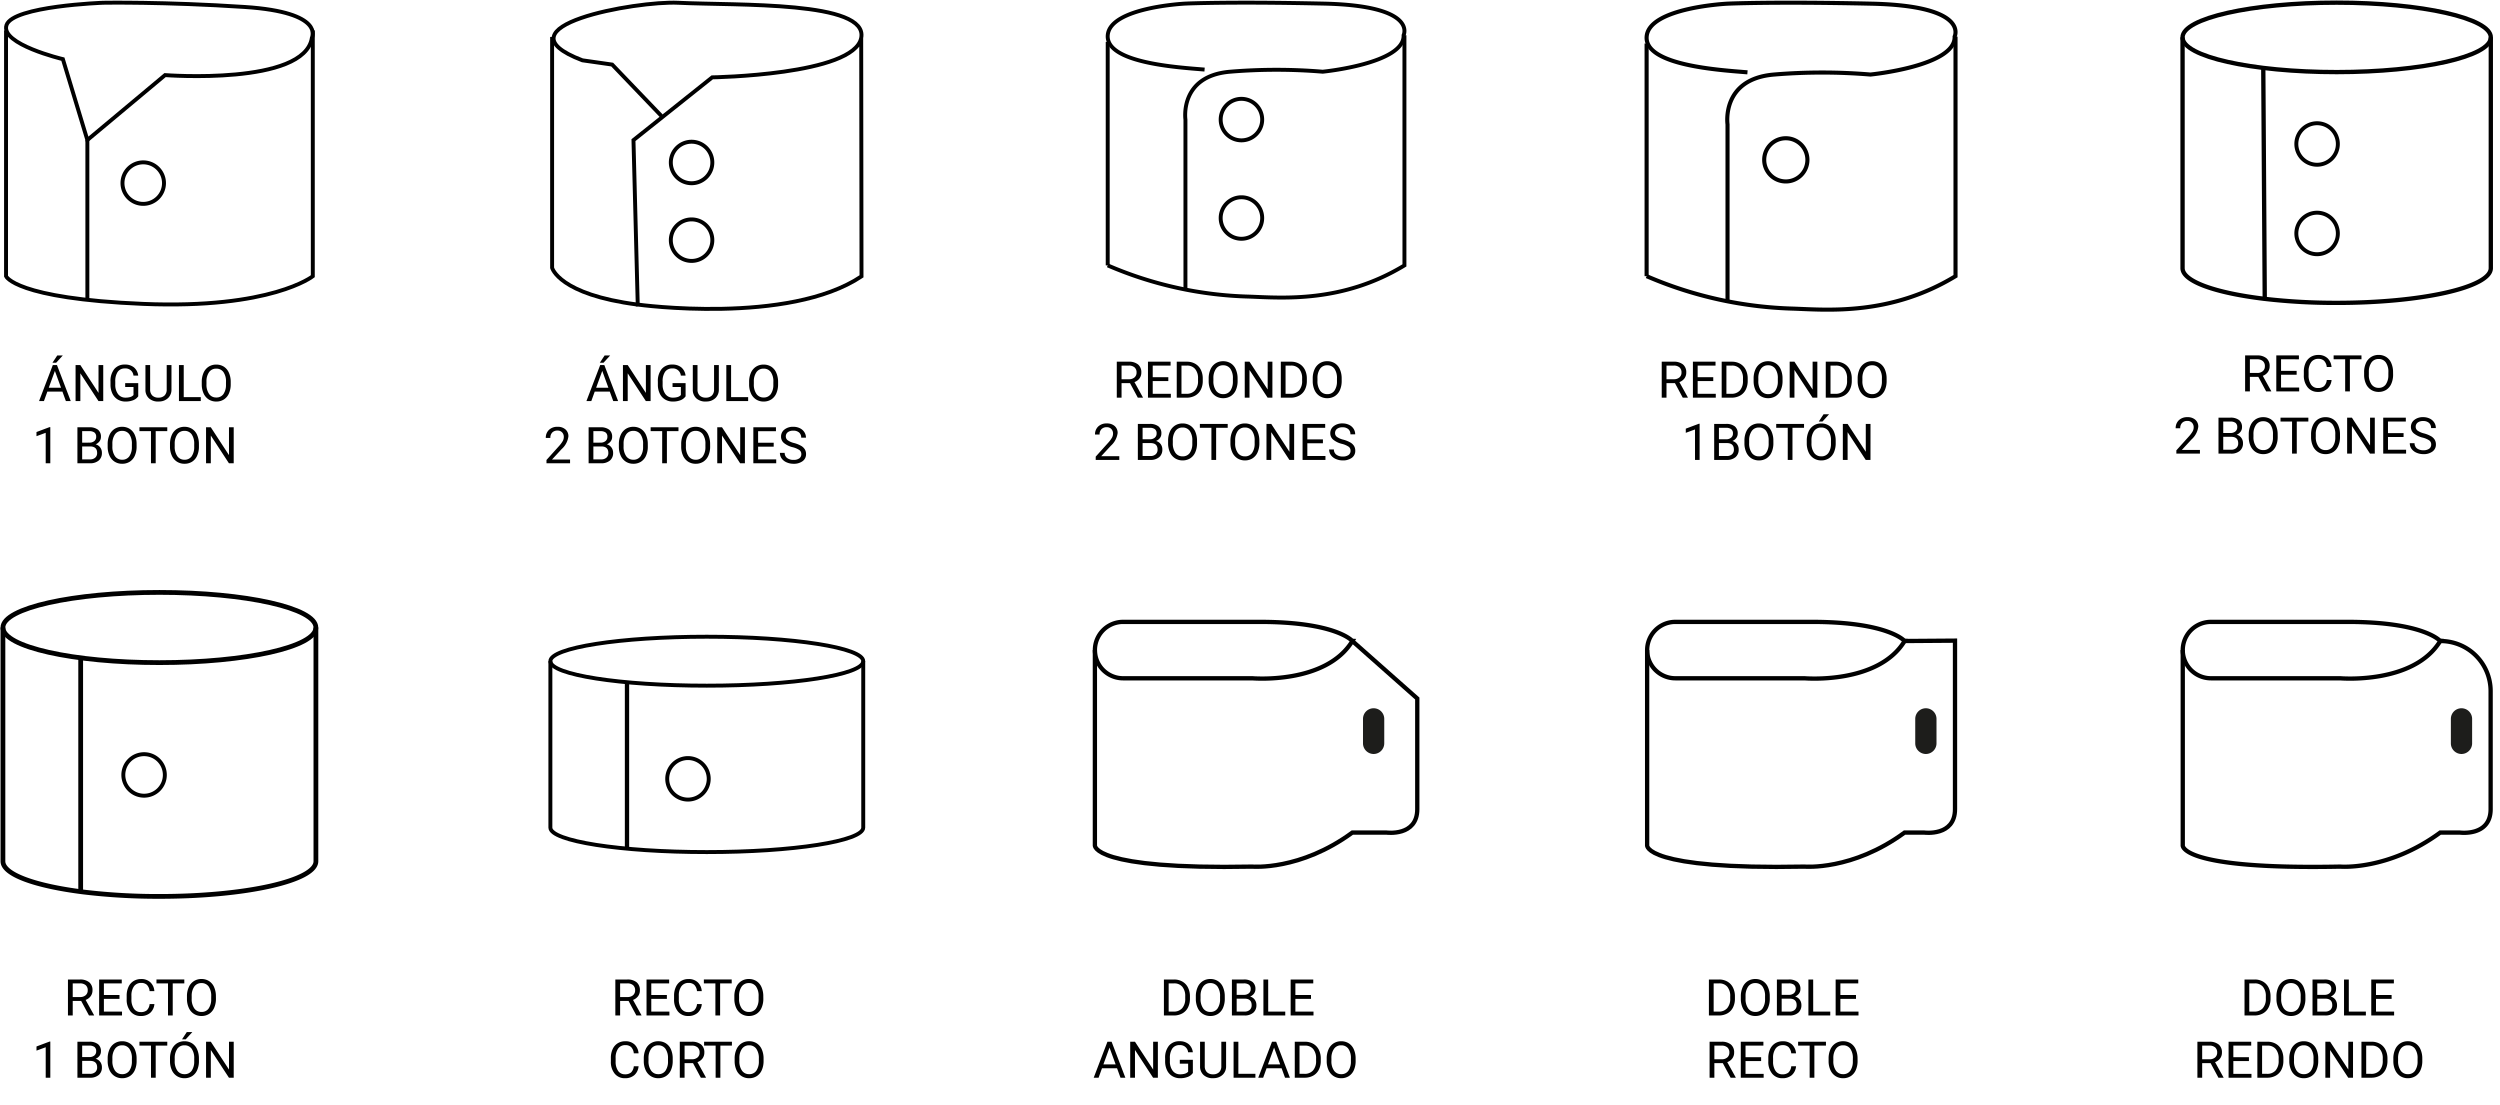 <svg xmlns="http://www.w3.org/2000/svg" width="493.914" height="218.316" viewBox="0 0 493.914 218.316">
  <g id="Grupo_1114937" data-name="Grupo 1114937" transform="translate(3299 3180.57)">
    <path id="Trazado_903955" data-name="Trazado 903955" d="M17.038,27.565,32.385,14.741s27.542,2.1,29.013-7.359c0,0,2.733-5.046-13.245-6.1S20.192.444,20.192.444,2.322,1.075,1.061,4.859,12.2,11.588,12.2,11.588Z" transform="translate(-3298.777 -3180.472)" fill="none" stroke="#000" stroke-miterlimit="10" stroke-width="0.777"/>
    <path id="Trazado_903956" data-name="Trazado 903956" d="M27.883,30.192a4.1,4.1,0,1,1-4.1-4.1A4.1,4.1,0,0,1,27.883,30.192Z" transform="translate(-3294.484 -3174.584)" fill="none" stroke="#000" stroke-miterlimit="10" stroke-width="0.777"/>
    <path id="Trazado_903997" data-name="Trazado 903997" d="M0,0V31.326" transform="translate(-3281.739 -3152.907)" fill="none" stroke="#000" stroke-width="0.777"/>
    <path id="Trazado_903957" data-name="Trazado 903957" d="M.97,4.887V53.452s1.772,4.416,27.106,5.467,33.5-5.467,33.5-5.467V4.887" transform="translate(-3298.777 -3179.449)" fill="none" stroke="#000" stroke-miterlimit="10" stroke-width="0.777"/>
    <path id="Trazado_903958" data-name="Trazado 903958" d="M116,26.875a4.1,4.1,0,1,1-4.1-4.1A4.1,4.1,0,0,1,116,26.875Z" transform="translate(-3274.268 -3175.345)" fill="none" stroke="#000" stroke-miterlimit="10" stroke-width="0.777"/>
    <path id="Trazado_903959" data-name="Trazado 903959" d="M116,39.359a4.1,4.1,0,1,1-4.1-4.1A4.1,4.1,0,0,1,116,39.359Z" transform="translate(-3274.268 -3172.481)" fill="none" stroke="#000" stroke-miterlimit="10" stroke-width="0.777"/>
    <path id="Trazado_903960" data-name="Trazado 903960" d="M110.209,22.752l-9.671-10.091-5.886-.841C76.991,5.091,105.319.05,113.573.449c11.777.57,37.633-.4,36.161,6.956S120.3,15.184,120.3,15.184l-15.557,12.4.841,32.491s29.764,4.09,44.21-5.58l-.06-47.093" transform="translate(-3278.591 -3180.472)" fill="none" stroke="#000" stroke-miterlimit="10" stroke-width="0.777"/>
    <path id="Trazado_903961" data-name="Trazado 903961" d="M88.723,5.932V51.553s1.357,5.275,16.914,7.263" transform="translate(-3278.645 -3179.209)" fill="none" stroke="#000" stroke-miterlimit="10" stroke-width="0.777"/>
    <path id="Trazado_903962" data-name="Trazado 903962" d="M204.36,19.984a4.1,4.1,0,1,1-4.1-4.1A4.1,4.1,0,0,1,204.36,19.984Z" transform="translate(-3253.996 -3176.926)" fill="none" stroke="#000" stroke-miterlimit="10" stroke-width="0.777"/>
    <path id="Trazado_903963" data-name="Trazado 903963" d="M204.36,35.8a4.1,4.1,0,1,1-4.1-4.1A4.1,4.1,0,0,1,204.36,35.8Z" transform="translate(-3253.996 -3173.297)" fill="none" stroke="#000" stroke-miterlimit="10" stroke-width="0.777"/>
    <path id="Trazado_903964" data-name="Trazado 903964" d="M193.363,57.379V23.53s-1.261-8.619,8.83-9.46a110.133,110.133,0,0,1,18.291,0s16.188-1.588,15.978-7.207c0,0,2.943-5.829-15.767-6.249s-27.382,0-27.382,0-14.876.724-15.3,6.249,14.085,6.366,19.131,6.786" transform="translate(-3258.161 -3180.472)" fill="none" stroke="#000" stroke-miterlimit="10" stroke-width="0.777"/>
    <path id="Trazado_903998" data-name="Trazado 903998" d="M0,44.15V0" transform="translate(-3080.155 -3172.289)" fill="none" stroke="#000" stroke-width="0.777"/>
    <path id="Trazado_903965" data-name="Trazado 903965" d="M178.006,51.132A75.258,75.258,0,0,0,205.977,57.3c6.506.242,18.376,1.3,30.653-6.167V5.662" transform="translate(-3258.162 -3179.271)" fill="none" stroke="#000" stroke-miterlimit="10" stroke-width="0.777"/>
    <path id="Trazado_903966" data-name="Trazado 903966" d="M292.041,26.483a4.268,4.268,0,1,1-4.267-4.267A4.267,4.267,0,0,1,292.041,26.483Z" transform="translate(-3233.958 -3175.473)" fill="none" stroke="#000" stroke-miterlimit="10" stroke-width="0.809"/>
    <path id="Trazado_903967" data-name="Trazado 903967" d="M280.593,59.716V24.478s-1.313-8.972,9.192-9.849a114.659,114.659,0,0,1,19.041,0s16.853-1.654,16.634-7.5c0,0,3.064-6.067-16.415-6.5s-28.505,0-28.505,0-15.487.754-15.925,6.5,14.665,6.627,19.917,7.064" transform="translate(-3238.293 -3180.472)" fill="none" stroke="#000" stroke-miterlimit="10" stroke-width="0.809"/>
    <path id="Trazado_903999" data-name="Trazado 903999" d="M0,45.962V0" transform="translate(-2973.687 -3171.972)" fill="none" stroke="#000" stroke-width="0.809"/>
    <path id="Trazado_903968" data-name="Trazado 903968" d="M264.607,53.212a78.34,78.34,0,0,0,29.118,6.419c6.773.253,19.13,1.357,31.911-6.419V5.877" transform="translate(-3238.293 -3179.222)" fill="none" stroke="#000" stroke-miterlimit="10" stroke-width="0.809"/>
    <path id="Trazado_904000" data-name="Trazado 904000" d="M4.1,0A4.1,4.1,0,1,1,0,4.1,4.1,4.1,0,0,1,4.1,0Z" transform="translate(-2845.322 -3156.222)" fill="none" stroke="#000" stroke-width="0.777"/>
    <path id="Trazado_904001" data-name="Trazado 904001" d="M4.1,0A4.1,4.1,0,1,1,0,4.1,4.1,4.1,0,0,1,4.1,0Z" transform="translate(-2845.322 -3138.547)" fill="none" stroke="#000" stroke-width="0.777"/>
    <path id="Trazado_903969" data-name="Trazado 903969" d="M411.634,7.286c0,3.788-13.633,6.859-30.452,6.859s-30.45-3.071-30.45-6.859S364.365.427,381.182.427,411.634,3.5,411.634,7.286Z" transform="translate(-3218.534 -3180.472)" fill="none" stroke="#000" stroke-miterlimit="10" stroke-width="0.854"/>
    <path id="Trazado_903970" data-name="Trazado 903970" d="M350.732,6.006V51.6c0,2.632,6.581,4.918,16.238,6.067a121.772,121.772,0,0,0,14.212.792c16.818,0,30.45-3.071,30.45-6.859V6.006" transform="translate(-3218.534 -3179.192)" fill="none" stroke="#000" stroke-miterlimit="10" stroke-width="0.854"/>
    <path id="Trazado_904002" data-name="Trazado 904002" d="M0,0,.29,45.632" transform="translate(-2851.854 -3167.153)" fill="none" stroke="#000" stroke-width="0.854"/>
    <path id="Trazado_904003" data-name="Trazado 904003" d="M4.1,0A4.1,4.1,0,1,1,0,4.1,4.1,4.1,0,0,1,4.1,0Z" transform="translate(-3274.634 -3031.569)" fill="none" stroke="#000" stroke-width="0.777"/>
    <path id="Trazado_903971" data-name="Trazado 903971" d="M62.3,102.134c0,3.832-13.842,6.938-30.918,6.938S.471,105.966.471,102.134,14.313,95.2,31.387,95.2,62.3,98.3,62.3,102.134Z" transform="translate(-3298.892 -3158.73)" fill="none" stroke="#000" stroke-miterlimit="10" stroke-width="0.942"/>
    <path id="Trazado_903972" data-name="Trazado 903972" d="M.471,100.839v46.189c0,2.613,6.432,4.887,15.936,6.071a123.157,123.157,0,0,0,14.982.867c17.074,0,30.916-3.106,30.916-6.938V100.839" transform="translate(-3298.892 -3157.436)" fill="none" stroke="#000" stroke-miterlimit="10" stroke-width="0.942"/>
    <path id="Trazado_904004" data-name="Trazado 904004" d="M0,0V46.266" transform="translate(-3283.06 -3050.601)" fill="none" stroke="#000" stroke-width="0.942"/>
    <path id="Trazado_904005" data-name="Trazado 904005" d="M4.1,0A4.1,4.1,0,1,1,0,4.1,4.1,4.1,0,0,1,4.1,0Z" transform="translate(-3167.18 -3030.8)" fill="none" stroke="#000" stroke-width="0.777"/>
    <path id="Trazado_904006" data-name="Trazado 904006" d="M30.905,0C47.974,0,61.81,2.165,61.81,4.835S47.974,9.671,30.905,9.671,0,7.506,0,4.835,13.837,0,30.905,0Z" transform="translate(-3190.264 -3054.776)" fill="none" stroke="#000" stroke-width="0.777"/>
    <path id="Trazado_903973" data-name="Trazado 903973" d="M88.445,106.253v32.878c0,2.67,13.837,4.835,30.905,4.835s30.905-2.165,30.905-4.835V106.253" transform="translate(-3278.709 -3156.194)" fill="none" stroke="#000" stroke-miterlimit="10" stroke-width="0.777"/>
    <path id="Trazado_904007" data-name="Trazado 904007" d="M0,0V32.773" transform="translate(-3175.127 -3045.675)" fill="none" stroke="#000" stroke-width="0.85"/>
    <path id="Trazado_903974" data-name="Trazado 903974" d="M208.521,99.936h-27a5.571,5.571,0,0,0,0,11.142h25.531s14.506,1.261,19.763-7.358C226.812,103.72,223.657,99.936,208.521,99.936Z" transform="translate(-3258.634 -3157.643)" fill="none" stroke="#000" stroke-miterlimit="10" stroke-width="0.85"/>
    <path id="Trazado_903975" data-name="Trazado 903975" d="M175.947,104.8V143.38s-.644,4.835,31.1,4.2c0,0,9.46.841,19.764-6.727h6.727s6.1.841,6.1-4.626V114.367l-12.824-11.354" transform="translate(-3258.634 -3156.937)" fill="none" stroke="#000" stroke-miterlimit="10" stroke-width="0.85"/>
    <path id="Trazado_903976" data-name="Trazado 903976" d="M221.131,122.851h0a2.109,2.109,0,0,1-2.1-2.1v-4.835a2.1,2.1,0,1,1,4.2,0v4.835a2.108,2.108,0,0,1-2.1,2.1" transform="translate(-3248.75 -3154.459)" fill="#1d1d1b"/>
    <path id="Trazado_903977" data-name="Trazado 903977" d="M297.265,99.936h-27a5.571,5.571,0,0,0,0,11.142h25.531s14.506,1.261,19.763-7.358C315.556,103.72,312.4,99.936,297.265,99.936Z" transform="translate(-3238.274 -3157.643)" fill="none" stroke="#000" stroke-miterlimit="10" stroke-width="0.85"/>
    <path id="Trazado_903978" data-name="Trazado 903978" d="M264.691,104.814v38.579s-.644,4.835,31.1,4.2c0,0,9.46.841,19.763-6.727h3.862s6.1.841,6.1-4.626v-33.29l-9.958.073" transform="translate(-3238.274 -3156.95)" fill="none" stroke="#000" stroke-miterlimit="10" stroke-width="0.85"/>
    <path id="Trazado_903979" data-name="Trazado 903979" d="M309.876,122.851h0a2.109,2.109,0,0,1-2.1-2.1v-4.835a2.1,2.1,0,1,1,4.2,0v4.835a2.109,2.109,0,0,1-2.1,2.1" transform="translate(-3228.39 -3154.459)" fill="#1d1d1b"/>
    <path id="Trazado_903980" data-name="Trazado 903980" d="M383.338,99.936h-27a5.571,5.571,0,0,0,0,11.142h25.531s14.506,1.261,19.763-7.358C401.629,103.72,398.474,99.936,383.338,99.936Z" transform="translate(-3218.527 -3157.643)" fill="none" stroke="#000" stroke-miterlimit="10" stroke-width="0.85"/>
    <path id="Trazado_903981" data-name="Trazado 903981" d="M350.764,104.8V143.38s-.644,4.835,31.1,4.2c0,0,9.46.841,19.763-6.727h3.862s6.1.841,6.1-4.626V112.9a9.886,9.886,0,0,0-9.958-9.886" transform="translate(-3218.527 -3156.937)" fill="none" stroke="#000" stroke-miterlimit="10" stroke-width="0.85"/>
    <path id="Trazado_903982" data-name="Trazado 903982" d="M395.949,122.851h0a2.109,2.109,0,0,1-2.1-2.1v-4.835a2.1,2.1,0,0,1,4.2,0v4.835a2.109,2.109,0,0,1-2.1,2.1" transform="translate(-3208.643 -3154.459)" fill="#1d1d1b"/>
    <path id="Trazado_904008" data-name="Trazado 904008" d="M0,0H493.914V218.316H0Z" transform="translate(-3299 -3180.57)" fill="none"/>
    <path id="Trazado_903983" data-name="Trazado 903983" d="M4.751-1.86H1.772L1.1,0H.137L2.852-7.109h.82L6.392,0H5.43Zm-2.7-.767H4.473L3.262-5.952ZM3.726-9H4.819L3.511-7.568l-.728,0Zm9.087,9H11.87L8.291-5.479V0H7.349V-7.109h.942l3.589,5.5v-5.5h.933Zm6.914-.933a2.166,2.166,0,0,1-1.008.774A4.073,4.073,0,0,1,17.212.1,2.921,2.921,0,0,1,15.669-.31a2.716,2.716,0,0,1-1.042-1.16,4.005,4.005,0,0,1-.378-1.743v-.62A3.739,3.739,0,0,1,15-6.323,2.612,2.612,0,0,1,17.1-7.207a2.7,2.7,0,0,1,1.792.569,2.478,2.478,0,0,1,.83,1.614h-.937a1.55,1.55,0,0,0-1.68-1.416,1.66,1.66,0,0,0-1.428.662A3.233,3.233,0,0,0,15.19-3.86v.582a3.03,3.03,0,0,0,.547,1.9,1.773,1.773,0,0,0,1.479.706,3.268,3.268,0,0,0,.923-.117,1.427,1.427,0,0,0,.654-.395V-2.773H17.148V-3.54h2.578Zm6.567-6.177v4.834A2.268,2.268,0,0,1,25.662-.63a2.548,2.548,0,0,1-1.7.718L23.711.1a2.661,2.661,0,0,1-1.86-.63,2.253,2.253,0,0,1-.7-1.733V-7.109h.928v4.814A1.626,1.626,0,0,0,22.5-1.1a1.633,1.633,0,0,0,1.211.427,1.644,1.644,0,0,0,1.218-.425,1.623,1.623,0,0,0,.422-1.2V-7.109ZM28.716-.767h3.369V0H27.773V-7.109h.942ZM38-3.325A4.4,4.4,0,0,1,37.644-1.5a2.663,2.663,0,0,1-1,1.189,2.741,2.741,0,0,1-1.5.41,2.717,2.717,0,0,1-1.489-.413,2.727,2.727,0,0,1-1.008-1.177,4.22,4.22,0,0,1-.369-1.77v-.513a4.346,4.346,0,0,1,.356-1.812,2.717,2.717,0,0,1,1.008-1.2,2.706,2.706,0,0,1,1.492-.417,2.756,2.756,0,0,1,1.506.413,2.658,2.658,0,0,1,1,1.2A4.419,4.419,0,0,1,38-3.774Zm-.933-.459a3.188,3.188,0,0,0-.508-1.941A1.675,1.675,0,0,0,35.134-6.4a1.657,1.657,0,0,0-1.4.676,3.122,3.122,0,0,0-.525,1.877v.522A3.192,3.192,0,0,0,33.726-1.4a1.664,1.664,0,0,0,1.418.7A1.657,1.657,0,0,0,36.55-1.36a3.174,3.174,0,0,0,.513-1.9Z" transform="translate(-3291.417 -3101.338)"/>
    <path id="Trazado_903984" data-name="Trazado 903984" d="M3.56,0H2.651V-6.021L.83-5.352v-.82l2.588-.972H3.56ZM8.916,0V-7.109H11.24a2.7,2.7,0,0,1,1.741.479,1.725,1.725,0,0,1,.583,1.416,1.444,1.444,0,0,1-.283.881,1.836,1.836,0,0,1-.771.593,1.649,1.649,0,0,1,.911.613,1.759,1.759,0,0,1,.334,1.077,1.9,1.9,0,0,1-.62,1.5A2.564,2.564,0,0,1,11.382,0Zm.938-3.325V-.767H11.4a1.49,1.49,0,0,0,1.033-.339,1.192,1.192,0,0,0,.378-.935q0-1.284-1.4-1.284Zm0-.752H11.27a1.484,1.484,0,0,0,.984-.308,1.033,1.033,0,0,0,.369-.837,1.016,1.016,0,0,0-.342-.854,1.679,1.679,0,0,0-1.04-.267H9.854Zm10.757.752A4.4,4.4,0,0,1,20.259-1.5a2.663,2.663,0,0,1-1,1.189,2.741,2.741,0,0,1-1.5.41A2.717,2.717,0,0,1,16.27-.315a2.727,2.727,0,0,1-1.008-1.177,4.22,4.22,0,0,1-.369-1.77v-.513a4.346,4.346,0,0,1,.356-1.812,2.717,2.717,0,0,1,1.008-1.2,2.706,2.706,0,0,1,1.492-.417,2.756,2.756,0,0,1,1.506.413,2.658,2.658,0,0,1,1,1.2,4.419,4.419,0,0,1,.352,1.824Zm-.933-.459a3.188,3.188,0,0,0-.508-1.941A1.675,1.675,0,0,0,17.749-6.4a1.657,1.657,0,0,0-1.4.676,3.122,3.122,0,0,0-.525,1.877v.522A3.192,3.192,0,0,0,16.34-1.4a1.664,1.664,0,0,0,1.418.7,1.657,1.657,0,0,0,1.406-.662,3.174,3.174,0,0,0,.513-1.9Zm6.989-2.559H24.382V0h-.933V-6.343h-2.28v-.767h5.5Zm6.257,3.018A4.4,4.4,0,0,1,32.572-1.5a2.663,2.663,0,0,1-1,1.189,2.741,2.741,0,0,1-1.5.41,2.717,2.717,0,0,1-1.489-.413,2.727,2.727,0,0,1-1.008-1.177,4.22,4.22,0,0,1-.369-1.77v-.513a4.346,4.346,0,0,1,.356-1.812,2.717,2.717,0,0,1,1.008-1.2,2.706,2.706,0,0,1,1.492-.417,2.756,2.756,0,0,1,1.506.413,2.658,2.658,0,0,1,1,1.2,4.419,4.419,0,0,1,.352,1.824Zm-.933-.459a3.188,3.188,0,0,0-.508-1.941A1.675,1.675,0,0,0,30.062-6.4a1.657,1.657,0,0,0-1.4.676,3.122,3.122,0,0,0-.525,1.877v.522A3.192,3.192,0,0,0,28.654-1.4a1.664,1.664,0,0,0,1.418.7,1.657,1.657,0,0,0,1.406-.662,3.174,3.174,0,0,0,.513-1.9ZM39.794,0h-.942L35.272-5.479V0H34.33V-7.109h.942l3.589,5.5v-5.5h.933Z" transform="translate(-3292.622 -3089.044)"/>
    <path id="Trazado_903985" data-name="Trazado 903985" d="M4.751-1.86H1.772L1.1,0H.137L2.852-7.109h.82L6.392,0H5.43Zm-2.7-.767H4.473L3.262-5.952ZM3.726-9H4.819L3.511-7.568l-.728,0Zm9.087,9H11.87L8.291-5.479V0H7.349V-7.109h.942l3.589,5.5v-5.5h.933Zm6.914-.933a2.166,2.166,0,0,1-1.008.774A4.073,4.073,0,0,1,17.212.1,2.921,2.921,0,0,1,15.669-.31a2.716,2.716,0,0,1-1.042-1.16,4.005,4.005,0,0,1-.378-1.743v-.62A3.739,3.739,0,0,1,15-6.323,2.612,2.612,0,0,1,17.1-7.207a2.7,2.7,0,0,1,1.792.569,2.478,2.478,0,0,1,.83,1.614h-.937a1.55,1.55,0,0,0-1.68-1.416,1.66,1.66,0,0,0-1.428.662A3.233,3.233,0,0,0,15.19-3.86v.582a3.03,3.03,0,0,0,.547,1.9,1.773,1.773,0,0,0,1.479.706,3.268,3.268,0,0,0,.923-.117,1.427,1.427,0,0,0,.654-.395V-2.773H17.148V-3.54h2.578Zm6.567-6.177v4.834A2.268,2.268,0,0,1,25.662-.63a2.548,2.548,0,0,1-1.7.718L23.711.1a2.661,2.661,0,0,1-1.86-.63,2.253,2.253,0,0,1-.7-1.733V-7.109h.928v4.814A1.626,1.626,0,0,0,22.5-1.1a1.633,1.633,0,0,0,1.211.427,1.644,1.644,0,0,0,1.218-.425,1.623,1.623,0,0,0,.422-1.2V-7.109ZM28.716-.767h3.369V0H27.773V-7.109h.942ZM38-3.325A4.4,4.4,0,0,1,37.644-1.5a2.663,2.663,0,0,1-1,1.189,2.741,2.741,0,0,1-1.5.41,2.717,2.717,0,0,1-1.489-.413,2.727,2.727,0,0,1-1.008-1.177,4.22,4.22,0,0,1-.369-1.77v-.513a4.346,4.346,0,0,1,.356-1.812,2.717,2.717,0,0,1,1.008-1.2,2.706,2.706,0,0,1,1.492-.417,2.756,2.756,0,0,1,1.506.413,2.658,2.658,0,0,1,1,1.2A4.419,4.419,0,0,1,38-3.774Zm-.933-.459a3.188,3.188,0,0,0-.508-1.941A1.675,1.675,0,0,0,35.134-6.4a1.657,1.657,0,0,0-1.4.676,3.122,3.122,0,0,0-.525,1.877v.522A3.192,3.192,0,0,0,33.726-1.4a1.664,1.664,0,0,0,1.418.7A1.657,1.657,0,0,0,36.55-1.36a3.174,3.174,0,0,0,.513-1.9Z" transform="translate(-3183.277 -3101.338)"/>
    <path id="Trazado_903986" data-name="Trazado 903986" d="M5.249,0H.591V-.649L3.052-3.384a5.847,5.847,0,0,0,.754-1.008,1.683,1.683,0,0,0,.208-.8,1.276,1.276,0,0,0-.337-.913,1.178,1.178,0,0,0-.9-.356,1.4,1.4,0,0,0-1.047.383,1.464,1.464,0,0,0-.374,1.067h-.9A2.1,2.1,0,0,1,1.086-6.6a2.344,2.344,0,0,1,1.692-.605,2.252,2.252,0,0,1,1.567.52A1.774,1.774,0,0,1,4.922-5.3,4.067,4.067,0,0,1,3.584-2.8L1.68-.737H5.249ZM8.916,0V-7.109H11.24a2.7,2.7,0,0,1,1.741.479,1.725,1.725,0,0,1,.583,1.416,1.444,1.444,0,0,1-.283.881,1.836,1.836,0,0,1-.771.593,1.649,1.649,0,0,1,.911.613,1.759,1.759,0,0,1,.334,1.077,1.9,1.9,0,0,1-.62,1.5A2.564,2.564,0,0,1,11.382,0Zm.938-3.325V-.767H11.4a1.49,1.49,0,0,0,1.033-.339,1.192,1.192,0,0,0,.378-.935q0-1.284-1.4-1.284Zm0-.752H11.27a1.484,1.484,0,0,0,.984-.308,1.033,1.033,0,0,0,.369-.837,1.016,1.016,0,0,0-.342-.854,1.679,1.679,0,0,0-1.04-.267H9.854Zm10.757.752A4.4,4.4,0,0,1,20.259-1.5a2.663,2.663,0,0,1-1,1.189,2.741,2.741,0,0,1-1.5.41A2.717,2.717,0,0,1,16.27-.315a2.727,2.727,0,0,1-1.008-1.177,4.22,4.22,0,0,1-.369-1.77v-.513a4.346,4.346,0,0,1,.356-1.812,2.717,2.717,0,0,1,1.008-1.2,2.706,2.706,0,0,1,1.492-.417,2.756,2.756,0,0,1,1.506.413,2.658,2.658,0,0,1,1,1.2,4.419,4.419,0,0,1,.352,1.824Zm-.933-.459a3.188,3.188,0,0,0-.508-1.941A1.675,1.675,0,0,0,17.749-6.4a1.657,1.657,0,0,0-1.4.676,3.122,3.122,0,0,0-.525,1.877v.522A3.192,3.192,0,0,0,16.34-1.4a1.664,1.664,0,0,0,1.418.7,1.657,1.657,0,0,0,1.406-.662,3.174,3.174,0,0,0,.513-1.9Zm6.989-2.559H24.382V0h-.933V-6.343h-2.28v-.767h5.5Zm6.257,3.018A4.4,4.4,0,0,1,32.572-1.5a2.663,2.663,0,0,1-1,1.189,2.741,2.741,0,0,1-1.5.41,2.717,2.717,0,0,1-1.489-.413,2.727,2.727,0,0,1-1.008-1.177,4.22,4.22,0,0,1-.369-1.77v-.513a4.346,4.346,0,0,1,.356-1.812,2.717,2.717,0,0,1,1.008-1.2,2.706,2.706,0,0,1,1.492-.417,2.756,2.756,0,0,1,1.506.413,2.658,2.658,0,0,1,1,1.2,4.419,4.419,0,0,1,.352,1.824Zm-.933-.459a3.188,3.188,0,0,0-.508-1.941A1.675,1.675,0,0,0,30.062-6.4a1.657,1.657,0,0,0-1.4.676,3.122,3.122,0,0,0-.525,1.877v.522A3.192,3.192,0,0,0,28.654-1.4a1.664,1.664,0,0,0,1.418.7,1.657,1.657,0,0,0,1.406-.662,3.174,3.174,0,0,0,.513-1.9ZM39.794,0h-.942L35.272-5.479V0H34.33V-7.109h.942l3.589,5.5v-5.5h.933Zm5.684-3.286H42.4v2.52h3.579V0H41.459V-7.109h4.468v.767H42.4v2.29h3.081Zm3.76.117a4.408,4.408,0,0,1-1.755-.852,1.628,1.628,0,0,1-.549-1.248A1.72,1.72,0,0,1,47.6-6.658a2.668,2.668,0,0,1,1.746-.549,2.913,2.913,0,0,1,1.306.283,2.148,2.148,0,0,1,.889.781,2,2,0,0,1,.315,1.089h-.942a1.3,1.3,0,0,0-.41-1.017,1.668,1.668,0,0,0-1.157-.37,1.708,1.708,0,0,0-1.082.306,1.02,1.02,0,0,0-.388.849.918.918,0,0,0,.369.736A3.616,3.616,0,0,0,49.5-4a5.823,5.823,0,0,1,1.387.55,2.1,2.1,0,0,1,.742.7,1.788,1.788,0,0,1,.242.942A1.661,1.661,0,0,1,51.2-.422,2.873,2.873,0,0,1,49.4.1a3.342,3.342,0,0,1-1.367-.281,2.3,2.3,0,0,1-.979-.769,1.877,1.877,0,0,1-.344-1.108h.942a1.224,1.224,0,0,0,.476,1.018A2,2,0,0,0,49.4-.669a1.843,1.843,0,0,0,1.138-.3.983.983,0,0,0,.4-.825.965.965,0,0,0-.366-.808A4.222,4.222,0,0,0,49.237-3.169Z" transform="translate(-3191.625 -3089.044)"/>
    <path id="Trazado_903987" data-name="Trazado 903987" d="M3.433-2.876H1.763V0H.82V-7.109H3.174a2.786,2.786,0,0,1,1.848.547,1.968,1.968,0,0,1,.647,1.592A1.914,1.914,0,0,1,5.31-3.813a2.142,2.142,0,0,1-1,.737L5.981-.059V0H4.976Zm-1.67-.767H3.2A1.625,1.625,0,0,0,4.314-4a1.224,1.224,0,0,0,.413-.969,1.289,1.289,0,0,0-.393-1.013A1.664,1.664,0,0,0,3.2-6.343H1.763ZM11-3.286H7.92v2.52H11.5V0H6.982V-7.109H11.45v.767H7.92v2.29H11ZM12.666,0V-7.109h2.007a3.231,3.231,0,0,1,1.641.41,2.774,2.774,0,0,1,1.1,1.167,3.8,3.8,0,0,1,.393,1.738v.454a3.812,3.812,0,0,1-.388,1.763A2.731,2.731,0,0,1,16.311-.415,3.436,3.436,0,0,1,14.634,0ZM13.6-6.343V-.767h.986a2.146,2.146,0,0,0,1.687-.674,2.786,2.786,0,0,0,.6-1.921v-.415a2.831,2.831,0,0,0-.569-1.884A2.024,2.024,0,0,0,14.7-6.343ZM24.692-3.325A4.4,4.4,0,0,1,24.341-1.5a2.663,2.663,0,0,1-1,1.189,2.741,2.741,0,0,1-1.5.41,2.717,2.717,0,0,1-1.489-.413,2.727,2.727,0,0,1-1.008-1.177,4.22,4.22,0,0,1-.369-1.77v-.513a4.346,4.346,0,0,1,.356-1.812,2.717,2.717,0,0,1,1.008-1.2,2.706,2.706,0,0,1,1.492-.417,2.756,2.756,0,0,1,1.506.413,2.658,2.658,0,0,1,1,1.2,4.419,4.419,0,0,1,.352,1.824Zm-.933-.459a3.188,3.188,0,0,0-.508-1.941A1.675,1.675,0,0,0,21.831-6.4a1.657,1.657,0,0,0-1.4.676,3.122,3.122,0,0,0-.525,1.877v.522A3.192,3.192,0,0,0,20.422-1.4a1.664,1.664,0,0,0,1.418.7,1.657,1.657,0,0,0,1.406-.662,3.174,3.174,0,0,0,.513-1.9ZM31.563,0H30.62L27.041-5.479V0H26.1V-7.109h.942l3.589,5.5v-5.5h.933Zm1.665,0V-7.109h2.007a3.231,3.231,0,0,1,1.641.41,2.774,2.774,0,0,1,1.1,1.167,3.8,3.8,0,0,1,.393,1.738v.454a3.812,3.812,0,0,1-.388,1.763A2.731,2.731,0,0,1,36.873-.415,3.436,3.436,0,0,1,35.2,0Zm.938-6.343V-.767h.986a2.146,2.146,0,0,0,1.687-.674,2.786,2.786,0,0,0,.6-1.921v-.415a2.831,2.831,0,0,0-.569-1.884,2.024,2.024,0,0,0-1.614-.682ZM45.254-3.325A4.4,4.4,0,0,1,44.9-1.5a2.663,2.663,0,0,1-1,1.189A2.741,2.741,0,0,1,42.4.1a2.717,2.717,0,0,1-1.489-.413A2.727,2.727,0,0,1,39.9-1.492a4.22,4.22,0,0,1-.369-1.77v-.513a4.346,4.346,0,0,1,.356-1.812A2.717,2.717,0,0,1,40.9-6.79a2.706,2.706,0,0,1,1.492-.417,2.756,2.756,0,0,1,1.506.413,2.658,2.658,0,0,1,1,1.2,4.419,4.419,0,0,1,.352,1.824Zm-.933-.459a3.188,3.188,0,0,0-.508-1.941A1.675,1.675,0,0,0,42.393-6.4a1.657,1.657,0,0,0-1.4.676,3.122,3.122,0,0,0-.525,1.877v.522A3.192,3.192,0,0,0,40.984-1.4,1.664,1.664,0,0,0,42.4-.7a1.657,1.657,0,0,0,1.406-.662,3.174,3.174,0,0,0,.513-1.9Z" transform="translate(-3079.182 -3102.002)"/>
    <path id="Trazado_903988" data-name="Trazado 903988" d="M5.249,0H.591V-.649L3.052-3.384a5.847,5.847,0,0,0,.754-1.008,1.683,1.683,0,0,0,.208-.8,1.276,1.276,0,0,0-.337-.913,1.178,1.178,0,0,0-.9-.356,1.4,1.4,0,0,0-1.047.383,1.464,1.464,0,0,0-.374,1.067h-.9A2.1,2.1,0,0,1,1.086-6.6a2.344,2.344,0,0,1,1.692-.605,2.252,2.252,0,0,1,1.567.52A1.774,1.774,0,0,1,4.922-5.3,4.067,4.067,0,0,1,3.584-2.8L1.68-.737H5.249ZM8.916,0V-7.109H11.24a2.7,2.7,0,0,1,1.741.479,1.725,1.725,0,0,1,.583,1.416,1.444,1.444,0,0,1-.283.881,1.836,1.836,0,0,1-.771.593,1.649,1.649,0,0,1,.911.613,1.759,1.759,0,0,1,.334,1.077,1.9,1.9,0,0,1-.62,1.5A2.564,2.564,0,0,1,11.382,0Zm.938-3.325V-.767H11.4a1.49,1.49,0,0,0,1.033-.339,1.192,1.192,0,0,0,.378-.935q0-1.284-1.4-1.284Zm0-.752H11.27a1.484,1.484,0,0,0,.984-.308,1.033,1.033,0,0,0,.369-.837,1.016,1.016,0,0,0-.342-.854,1.679,1.679,0,0,0-1.04-.267H9.854Zm10.757.752A4.4,4.4,0,0,1,20.259-1.5a2.663,2.663,0,0,1-1,1.189,2.741,2.741,0,0,1-1.5.41A2.717,2.717,0,0,1,16.27-.315a2.727,2.727,0,0,1-1.008-1.177,4.22,4.22,0,0,1-.369-1.77v-.513a4.346,4.346,0,0,1,.356-1.812,2.717,2.717,0,0,1,1.008-1.2,2.706,2.706,0,0,1,1.492-.417,2.756,2.756,0,0,1,1.506.413,2.658,2.658,0,0,1,1,1.2,4.419,4.419,0,0,1,.352,1.824Zm-.933-.459a3.188,3.188,0,0,0-.508-1.941A1.675,1.675,0,0,0,17.749-6.4a1.657,1.657,0,0,0-1.4.676,3.122,3.122,0,0,0-.525,1.877v.522A3.192,3.192,0,0,0,16.34-1.4a1.664,1.664,0,0,0,1.418.7,1.657,1.657,0,0,0,1.406-.662,3.174,3.174,0,0,0,.513-1.9Zm6.989-2.559H24.382V0h-.933V-6.343h-2.28v-.767h5.5Zm6.257,3.018A4.4,4.4,0,0,1,32.572-1.5a2.663,2.663,0,0,1-1,1.189,2.741,2.741,0,0,1-1.5.41,2.717,2.717,0,0,1-1.489-.413,2.727,2.727,0,0,1-1.008-1.177,4.22,4.22,0,0,1-.369-1.77v-.513a4.346,4.346,0,0,1,.356-1.812,2.717,2.717,0,0,1,1.008-1.2,2.706,2.706,0,0,1,1.492-.417,2.756,2.756,0,0,1,1.506.413,2.658,2.658,0,0,1,1,1.2,4.419,4.419,0,0,1,.352,1.824Zm-.933-.459a3.188,3.188,0,0,0-.508-1.941A1.675,1.675,0,0,0,30.062-6.4a1.657,1.657,0,0,0-1.4.676,3.122,3.122,0,0,0-.525,1.877v.522A3.192,3.192,0,0,0,28.654-1.4a1.664,1.664,0,0,0,1.418.7,1.657,1.657,0,0,0,1.406-.662,3.174,3.174,0,0,0,.513-1.9ZM39.794,0h-.942L35.272-5.479V0H34.33V-7.109h.942l3.589,5.5v-5.5h.933Zm5.684-3.286H42.4v2.52h3.579V0H41.459V-7.109h4.468v.767H42.4v2.29h3.081Zm3.76.117a4.408,4.408,0,0,1-1.755-.852,1.628,1.628,0,0,1-.549-1.248A1.72,1.72,0,0,1,47.6-6.658a2.668,2.668,0,0,1,1.746-.549,2.913,2.913,0,0,1,1.306.283,2.148,2.148,0,0,1,.889.781,2,2,0,0,1,.315,1.089h-.942a1.3,1.3,0,0,0-.41-1.017,1.668,1.668,0,0,0-1.157-.37,1.708,1.708,0,0,0-1.082.306,1.02,1.02,0,0,0-.388.849.918.918,0,0,0,.369.736A3.616,3.616,0,0,0,49.5-4a5.823,5.823,0,0,1,1.387.55,2.1,2.1,0,0,1,.742.7,1.788,1.788,0,0,1,.242.942A1.661,1.661,0,0,1,51.2-.422,2.873,2.873,0,0,1,49.4.1a3.342,3.342,0,0,1-1.367-.281,2.3,2.3,0,0,1-.979-.769,1.877,1.877,0,0,1-.344-1.108h.942a1.224,1.224,0,0,0,.476,1.018A2,2,0,0,0,49.4-.669a1.843,1.843,0,0,0,1.138-.3.983.983,0,0,0,.4-.825.965.965,0,0,0-.366-.808A4.222,4.222,0,0,0,49.237-3.169Z" transform="translate(-3083.116 -3089.708)"/>
    <path id="Trazado_903989" data-name="Trazado 903989" d="M3.433-2.876H1.763V0H.82V-7.109H3.174a2.786,2.786,0,0,1,1.848.547,1.968,1.968,0,0,1,.647,1.592A1.914,1.914,0,0,1,5.31-3.813a2.142,2.142,0,0,1-1,.737L5.981-.059V0H4.976Zm-1.67-.767H3.2A1.625,1.625,0,0,0,4.314-4a1.224,1.224,0,0,0,.413-.969,1.289,1.289,0,0,0-.393-1.013A1.664,1.664,0,0,0,3.2-6.343H1.763ZM11-3.286H7.92v2.52H11.5V0H6.982V-7.109H11.45v.767H7.92v2.29H11ZM12.666,0V-7.109h2.007a3.231,3.231,0,0,1,1.641.41,2.774,2.774,0,0,1,1.1,1.167,3.8,3.8,0,0,1,.393,1.738v.454a3.812,3.812,0,0,1-.388,1.763A2.731,2.731,0,0,1,16.311-.415,3.436,3.436,0,0,1,14.634,0ZM13.6-6.343V-.767h.986a2.146,2.146,0,0,0,1.687-.674,2.786,2.786,0,0,0,.6-1.921v-.415a2.831,2.831,0,0,0-.569-1.884A2.024,2.024,0,0,0,14.7-6.343ZM24.692-3.325A4.4,4.4,0,0,1,24.341-1.5a2.663,2.663,0,0,1-1,1.189,2.741,2.741,0,0,1-1.5.41,2.717,2.717,0,0,1-1.489-.413,2.727,2.727,0,0,1-1.008-1.177,4.22,4.22,0,0,1-.369-1.77v-.513a4.346,4.346,0,0,1,.356-1.812,2.717,2.717,0,0,1,1.008-1.2,2.706,2.706,0,0,1,1.492-.417,2.756,2.756,0,0,1,1.506.413,2.658,2.658,0,0,1,1,1.2,4.419,4.419,0,0,1,.352,1.824Zm-.933-.459a3.188,3.188,0,0,0-.508-1.941A1.675,1.675,0,0,0,21.831-6.4a1.657,1.657,0,0,0-1.4.676,3.122,3.122,0,0,0-.525,1.877v.522A3.192,3.192,0,0,0,20.422-1.4a1.664,1.664,0,0,0,1.418.7,1.657,1.657,0,0,0,1.406-.662,3.174,3.174,0,0,0,.513-1.9ZM31.563,0H30.62L27.041-5.479V0H26.1V-7.109h.942l3.589,5.5v-5.5h.933Zm1.665,0V-7.109h2.007a3.231,3.231,0,0,1,1.641.41,2.774,2.774,0,0,1,1.1,1.167,3.8,3.8,0,0,1,.393,1.738v.454a3.812,3.812,0,0,1-.388,1.763A2.731,2.731,0,0,1,36.873-.415,3.436,3.436,0,0,1,35.2,0Zm.938-6.343V-.767h.986a2.146,2.146,0,0,0,1.687-.674,2.786,2.786,0,0,0,.6-1.921v-.415a2.831,2.831,0,0,0-.569-1.884,2.024,2.024,0,0,0-1.614-.682ZM45.254-3.325A4.4,4.4,0,0,1,44.9-1.5a2.663,2.663,0,0,1-1,1.189A2.741,2.741,0,0,1,42.4.1a2.717,2.717,0,0,1-1.489-.413A2.727,2.727,0,0,1,39.9-1.492a4.22,4.22,0,0,1-.369-1.77v-.513a4.346,4.346,0,0,1,.356-1.812A2.717,2.717,0,0,1,40.9-6.79a2.706,2.706,0,0,1,1.492-.417,2.756,2.756,0,0,1,1.506.413,2.658,2.658,0,0,1,1,1.2,4.419,4.419,0,0,1,.352,1.824Zm-.933-.459a3.188,3.188,0,0,0-.508-1.941A1.675,1.675,0,0,0,42.393-6.4a1.657,1.657,0,0,0-1.4.676,3.122,3.122,0,0,0-.525,1.877v.522A3.192,3.192,0,0,0,40.984-1.4,1.664,1.664,0,0,0,42.4-.7a1.657,1.657,0,0,0,1.406-.662,3.174,3.174,0,0,0,.513-1.9Z" transform="translate(-2971.521 -3102.002)"/>
    <path id="Trazado_903990" data-name="Trazado 903990" d="M3.56,0H2.651V-6.021L.83-5.352v-.82l2.588-.972H3.56ZM6.44,0V-7.109H8.765a2.7,2.7,0,0,1,1.741.479,1.725,1.725,0,0,1,.583,1.416,1.444,1.444,0,0,1-.283.881,1.836,1.836,0,0,1-.771.593,1.649,1.649,0,0,1,.911.613,1.759,1.759,0,0,1,.334,1.077,1.9,1.9,0,0,1-.62,1.5A2.564,2.564,0,0,1,8.906,0Zm.938-3.325V-.767H8.926a1.49,1.49,0,0,0,1.033-.339,1.192,1.192,0,0,0,.378-.935q0-1.284-1.4-1.284Zm0-.752H8.794a1.484,1.484,0,0,0,.984-.308,1.033,1.033,0,0,0,.369-.837A1.016,1.016,0,0,0,9.8-6.076a1.679,1.679,0,0,0-1.04-.267H7.378Zm10.757.752A4.4,4.4,0,0,1,17.783-1.5a2.663,2.663,0,0,1-1,1.189,2.741,2.741,0,0,1-1.5.41,2.717,2.717,0,0,1-1.489-.413,2.727,2.727,0,0,1-1.008-1.177,4.22,4.22,0,0,1-.369-1.77v-.513a4.346,4.346,0,0,1,.356-1.812,2.717,2.717,0,0,1,1.008-1.2,2.706,2.706,0,0,1,1.492-.417,2.756,2.756,0,0,1,1.506.413,2.658,2.658,0,0,1,1,1.2,4.419,4.419,0,0,1,.352,1.824ZM17.2-3.784a3.188,3.188,0,0,0-.508-1.941A1.675,1.675,0,0,0,15.273-6.4a1.657,1.657,0,0,0-1.4.676,3.122,3.122,0,0,0-.525,1.877v.522A3.192,3.192,0,0,0,13.865-1.4a1.664,1.664,0,0,0,1.418.7,1.657,1.657,0,0,0,1.406-.662,3.174,3.174,0,0,0,.513-1.9Zm6.989-2.559H21.906V0h-.933V-6.343h-2.28v-.767h5.5Zm6.257,3.018A4.4,4.4,0,0,1,30.1-1.5a2.663,2.663,0,0,1-1,1.189A2.741,2.741,0,0,1,27.6.1a2.717,2.717,0,0,1-1.489-.413A2.727,2.727,0,0,1,25.1-1.492a4.22,4.22,0,0,1-.369-1.77v-.513a4.346,4.346,0,0,1,.356-1.812,2.717,2.717,0,0,1,1.008-1.2,2.706,2.706,0,0,1,1.492-.417,2.756,2.756,0,0,1,1.506.413,2.658,2.658,0,0,1,1,1.2,4.419,4.419,0,0,1,.352,1.824Zm-.933-.459a3.188,3.188,0,0,0-.508-1.941A1.675,1.675,0,0,0,27.587-6.4a1.657,1.657,0,0,0-1.4.676,3.122,3.122,0,0,0-.525,1.877v.522A3.192,3.192,0,0,0,26.178-1.4,1.664,1.664,0,0,0,27.6-.7,1.657,1.657,0,0,0,29-1.36a3.174,3.174,0,0,0,.513-1.9Zm-1.47-5.229h1.094L27.831-7.578l-.728,0ZM37.318,0h-.942L32.8-5.479V0h-.942V-7.109H32.8l3.589,5.5v-5.5h.933Z" transform="translate(-2966.776 -3089.708)"/>
    <path id="Trazado_903991" data-name="Trazado 903991" d="M3.433-2.876H1.763V0H.82V-7.109H3.174a2.786,2.786,0,0,1,1.848.547,1.968,1.968,0,0,1,.647,1.592A1.914,1.914,0,0,1,5.31-3.813a2.142,2.142,0,0,1-1,.737L5.981-.059V0H4.976Zm-1.67-.767H3.2A1.625,1.625,0,0,0,4.314-4a1.224,1.224,0,0,0,.413-.969,1.289,1.289,0,0,0-.393-1.013A1.664,1.664,0,0,0,3.2-6.343H1.763ZM11-3.286H7.92v2.52H11.5V0H6.982V-7.109H11.45v.767H7.92v2.29H11ZM17.9-2.256a2.616,2.616,0,0,1-.833,1.741A2.728,2.728,0,0,1,15.2.1a2.505,2.505,0,0,1-2.019-.9,3.634,3.634,0,0,1-.759-2.417v-.684a4.051,4.051,0,0,1,.354-1.743,2.644,2.644,0,0,1,1-1.155,2.794,2.794,0,0,1,1.5-.4,2.569,2.569,0,0,1,1.816.632,2.647,2.647,0,0,1,.8,1.75h-.942a2.043,2.043,0,0,0-.53-1.234,1.6,1.6,0,0,0-1.14-.382,1.677,1.677,0,0,0-1.409.665,3.051,3.051,0,0,0-.51,1.891V-3.2a3.136,3.136,0,0,0,.483,1.842A1.562,1.562,0,0,0,15.2-.669a1.8,1.8,0,0,0,1.2-.354,1.964,1.964,0,0,0,.554-1.233Zm5.91-4.087H21.52V0h-.933V-6.343h-2.28v-.767h5.5Zm6.247,3.018A4.4,4.4,0,0,1,29.7-1.5a2.663,2.663,0,0,1-1,1.189A2.741,2.741,0,0,1,27.2.1a2.717,2.717,0,0,1-1.489-.413A2.727,2.727,0,0,1,24.7-1.492a4.22,4.22,0,0,1-.369-1.77v-.513a4.346,4.346,0,0,1,.356-1.812A2.717,2.717,0,0,1,25.7-6.79a2.706,2.706,0,0,1,1.492-.417,2.756,2.756,0,0,1,1.506.413,2.658,2.658,0,0,1,1,1.2,4.419,4.419,0,0,1,.352,1.824Zm-.933-.459a3.188,3.188,0,0,0-.508-1.941A1.675,1.675,0,0,0,27.191-6.4a1.657,1.657,0,0,0-1.4.676,3.122,3.122,0,0,0-.525,1.877v.522A3.192,3.192,0,0,0,25.782-1.4,1.664,1.664,0,0,0,27.2-.7a1.657,1.657,0,0,0,1.406-.662,3.174,3.174,0,0,0,.513-1.9Z" transform="translate(-2856.263 -3103.243)"/>
    <path id="Trazado_904009" data-name="Trazado 904009" d="M5.249,0H.591V-.649L3.052-3.384a5.847,5.847,0,0,0,.754-1.008,1.683,1.683,0,0,0,.208-.8,1.276,1.276,0,0,0-.337-.913,1.178,1.178,0,0,0-.9-.356,1.4,1.4,0,0,0-1.047.383,1.464,1.464,0,0,0-.374,1.067h-.9A2.1,2.1,0,0,1,1.086-6.6a2.344,2.344,0,0,1,1.692-.605,2.252,2.252,0,0,1,1.567.52A1.774,1.774,0,0,1,4.922-5.3,4.067,4.067,0,0,1,3.584-2.8L1.68-.737H5.249ZM8.916,0V-7.109H11.24a2.7,2.7,0,0,1,1.741.479,1.725,1.725,0,0,1,.583,1.416,1.444,1.444,0,0,1-.283.881,1.836,1.836,0,0,1-.771.593,1.649,1.649,0,0,1,.911.613,1.759,1.759,0,0,1,.334,1.077,1.9,1.9,0,0,1-.62,1.5A2.564,2.564,0,0,1,11.382,0Zm.938-3.325V-.767H11.4a1.49,1.49,0,0,0,1.033-.339,1.192,1.192,0,0,0,.378-.935q0-1.284-1.4-1.284Zm0-.752H11.27a1.484,1.484,0,0,0,.984-.308,1.033,1.033,0,0,0,.369-.837,1.016,1.016,0,0,0-.342-.854,1.679,1.679,0,0,0-1.04-.267H9.854Zm10.757.752A4.4,4.4,0,0,1,20.259-1.5a2.663,2.663,0,0,1-1,1.189,2.741,2.741,0,0,1-1.5.41A2.717,2.717,0,0,1,16.27-.315a2.727,2.727,0,0,1-1.008-1.177,4.22,4.22,0,0,1-.369-1.77v-.513a4.346,4.346,0,0,1,.356-1.812,2.717,2.717,0,0,1,1.008-1.2,2.706,2.706,0,0,1,1.492-.417,2.756,2.756,0,0,1,1.506.413,2.658,2.658,0,0,1,1,1.2,4.419,4.419,0,0,1,.352,1.824Zm-.933-.459a3.188,3.188,0,0,0-.508-1.941A1.675,1.675,0,0,0,17.749-6.4a1.657,1.657,0,0,0-1.4.676,3.122,3.122,0,0,0-.525,1.877v.522A3.192,3.192,0,0,0,16.34-1.4a1.664,1.664,0,0,0,1.418.7,1.657,1.657,0,0,0,1.406-.662,3.174,3.174,0,0,0,.513-1.9Zm6.989-2.559H24.382V0h-.933V-6.343h-2.28v-.767h5.5Zm6.257,3.018A4.4,4.4,0,0,1,32.572-1.5a2.663,2.663,0,0,1-1,1.189,2.741,2.741,0,0,1-1.5.41,2.717,2.717,0,0,1-1.489-.413,2.727,2.727,0,0,1-1.008-1.177,4.22,4.22,0,0,1-.369-1.77v-.513a4.346,4.346,0,0,1,.356-1.812,2.717,2.717,0,0,1,1.008-1.2,2.706,2.706,0,0,1,1.492-.417,2.756,2.756,0,0,1,1.506.413,2.658,2.658,0,0,1,1,1.2,4.419,4.419,0,0,1,.352,1.824Zm-.933-.459a3.188,3.188,0,0,0-.508-1.941A1.675,1.675,0,0,0,30.062-6.4a1.657,1.657,0,0,0-1.4.676,3.122,3.122,0,0,0-.525,1.877v.522A3.192,3.192,0,0,0,28.654-1.4a1.664,1.664,0,0,0,1.418.7,1.657,1.657,0,0,0,1.406-.662,3.174,3.174,0,0,0,.513-1.9ZM39.794,0h-.942L35.272-5.479V0H34.33V-7.109h.942l3.589,5.5v-5.5h.933Zm5.684-3.286H42.4v2.52h3.579V0H41.459V-7.109h4.468v.767H42.4v2.29h3.081Zm3.76.117a4.408,4.408,0,0,1-1.755-.852,1.628,1.628,0,0,1-.549-1.248A1.72,1.72,0,0,1,47.6-6.658a2.668,2.668,0,0,1,1.746-.549,2.913,2.913,0,0,1,1.306.283,2.148,2.148,0,0,1,.889.781,2,2,0,0,1,.315,1.089h-.942a1.3,1.3,0,0,0-.41-1.017,1.668,1.668,0,0,0-1.157-.37,1.708,1.708,0,0,0-1.082.306,1.02,1.02,0,0,0-.388.849.918.918,0,0,0,.369.736A3.616,3.616,0,0,0,49.5-4a5.823,5.823,0,0,1,1.387.55,2.1,2.1,0,0,1,.742.7,1.788,1.788,0,0,1,.242.942A1.661,1.661,0,0,1,51.2-.422,2.873,2.873,0,0,1,49.4.1a3.342,3.342,0,0,1-1.367-.281,2.3,2.3,0,0,1-.979-.769,1.877,1.877,0,0,1-.344-1.108h.942a1.224,1.224,0,0,0,.476,1.018A2,2,0,0,0,49.4-.669a1.843,1.843,0,0,0,1.138-.3.983.983,0,0,0,.4-.825.965.965,0,0,0-.366-.808A4.222,4.222,0,0,0,49.237-3.169Z" transform="translate(-2869.618 -3090.948)"/>
    <path id="Trazado_904010" data-name="Trazado 904010" d="M0,0H493.914V218.316H0Z" transform="translate(-3299 -3180.57)" fill="none"/>
    <path id="Trazado_903992" data-name="Trazado 903992" d="M3.433-2.876H1.763V0H.82V-7.109H3.174a2.786,2.786,0,0,1,1.848.547,1.968,1.968,0,0,1,.647,1.592A1.914,1.914,0,0,1,5.31-3.813a2.142,2.142,0,0,1-1,.737L5.981-.059V0H4.976Zm-1.67-.767H3.2A1.625,1.625,0,0,0,4.314-4a1.224,1.224,0,0,0,.413-.969,1.289,1.289,0,0,0-.393-1.013A1.664,1.664,0,0,0,3.2-6.343H1.763ZM11-3.286H7.92v2.52H11.5V0H6.982V-7.109H11.45v.767H7.92v2.29H11ZM17.9-2.256a2.616,2.616,0,0,1-.833,1.741A2.728,2.728,0,0,1,15.2.1a2.505,2.505,0,0,1-2.019-.9,3.634,3.634,0,0,1-.759-2.417v-.684a4.051,4.051,0,0,1,.354-1.743,2.644,2.644,0,0,1,1-1.155,2.794,2.794,0,0,1,1.5-.4,2.569,2.569,0,0,1,1.816.632,2.647,2.647,0,0,1,.8,1.75h-.942a2.043,2.043,0,0,0-.53-1.234,1.6,1.6,0,0,0-1.14-.382,1.677,1.677,0,0,0-1.409.665,3.051,3.051,0,0,0-.51,1.891V-3.2a3.136,3.136,0,0,0,.483,1.842A1.562,1.562,0,0,0,15.2-.669a1.8,1.8,0,0,0,1.2-.354,1.964,1.964,0,0,0,.554-1.233Zm5.91-4.087H21.52V0h-.933V-6.343h-2.28v-.767h5.5Zm6.247,3.018A4.4,4.4,0,0,1,29.7-1.5a2.663,2.663,0,0,1-1,1.189A2.741,2.741,0,0,1,27.2.1a2.717,2.717,0,0,1-1.489-.413A2.727,2.727,0,0,1,24.7-1.492a4.22,4.22,0,0,1-.369-1.77v-.513a4.346,4.346,0,0,1,.356-1.812A2.717,2.717,0,0,1,25.7-6.79a2.706,2.706,0,0,1,1.492-.417,2.756,2.756,0,0,1,1.506.413,2.658,2.658,0,0,1,1,1.2,4.419,4.419,0,0,1,.352,1.824Zm-.933-.459a3.188,3.188,0,0,0-.508-1.941A1.675,1.675,0,0,0,27.191-6.4a1.657,1.657,0,0,0-1.4.676,3.122,3.122,0,0,0-.525,1.877v.522A3.192,3.192,0,0,0,25.782-1.4,1.664,1.664,0,0,0,27.2-.7a1.657,1.657,0,0,0,1.406-.662,3.174,3.174,0,0,0,.513-1.9Z" transform="translate(-3286.395 -2979.945)"/>
    <path id="Trazado_904011" data-name="Trazado 904011" d="M3.56,0H2.651V-6.021L.83-5.352v-.82l2.588-.972H3.56ZM8.916,0V-7.109H11.24a2.7,2.7,0,0,1,1.741.479,1.725,1.725,0,0,1,.583,1.416,1.444,1.444,0,0,1-.283.881,1.836,1.836,0,0,1-.771.593,1.649,1.649,0,0,1,.911.613,1.759,1.759,0,0,1,.334,1.077,1.9,1.9,0,0,1-.62,1.5A2.564,2.564,0,0,1,11.382,0Zm.938-3.325V-.767H11.4a1.49,1.49,0,0,0,1.033-.339,1.192,1.192,0,0,0,.378-.935q0-1.284-1.4-1.284Zm0-.752H11.27a1.484,1.484,0,0,0,.984-.308,1.033,1.033,0,0,0,.369-.837,1.016,1.016,0,0,0-.342-.854,1.679,1.679,0,0,0-1.04-.267H9.854Zm10.757.752A4.4,4.4,0,0,1,20.259-1.5a2.663,2.663,0,0,1-1,1.189,2.741,2.741,0,0,1-1.5.41A2.717,2.717,0,0,1,16.27-.315a2.727,2.727,0,0,1-1.008-1.177,4.22,4.22,0,0,1-.369-1.77v-.513a4.346,4.346,0,0,1,.356-1.812,2.717,2.717,0,0,1,1.008-1.2,2.706,2.706,0,0,1,1.492-.417,2.756,2.756,0,0,1,1.506.413,2.658,2.658,0,0,1,1,1.2,4.419,4.419,0,0,1,.352,1.824Zm-.933-.459a3.188,3.188,0,0,0-.508-1.941A1.675,1.675,0,0,0,17.749-6.4a1.657,1.657,0,0,0-1.4.676,3.122,3.122,0,0,0-.525,1.877v.522A3.192,3.192,0,0,0,16.34-1.4a1.664,1.664,0,0,0,1.418.7,1.657,1.657,0,0,0,1.406-.662,3.174,3.174,0,0,0,.513-1.9Zm6.989-2.559H24.382V0h-.933V-6.343h-2.28v-.767h5.5Zm6.257,3.018A4.4,4.4,0,0,1,32.572-1.5a2.663,2.663,0,0,1-1,1.189,2.741,2.741,0,0,1-1.5.41,2.717,2.717,0,0,1-1.489-.413,2.727,2.727,0,0,1-1.008-1.177,4.22,4.22,0,0,1-.369-1.77v-.513a4.346,4.346,0,0,1,.356-1.812,2.717,2.717,0,0,1,1.008-1.2,2.706,2.706,0,0,1,1.492-.417,2.756,2.756,0,0,1,1.506.413,2.658,2.658,0,0,1,1,1.2,4.419,4.419,0,0,1,.352,1.824Zm-.933-.459a3.188,3.188,0,0,0-.508-1.941A1.675,1.675,0,0,0,30.062-6.4a1.657,1.657,0,0,0-1.4.676,3.122,3.122,0,0,0-.525,1.877v.522A3.192,3.192,0,0,0,28.654-1.4a1.664,1.664,0,0,0,1.418.7,1.657,1.657,0,0,0,1.406-.662,3.174,3.174,0,0,0,.513-1.9Zm-1.47-5.229h1.094L30.306-7.578l-.728,0ZM39.794,0h-.942L35.272-5.479V0H34.33V-7.109h.942l3.589,5.5v-5.5h.933Z" transform="translate(-3292.62 -2967.651)"/>
    <path id="Trazado_904012" data-name="Trazado 904012" d="M0,0H493.914V218.316H0Z" transform="translate(-3299 -3180.57)" fill="none"/>
    <path id="Trazado_903993" data-name="Trazado 903993" d="M.825,0V-7.109H2.832a3.231,3.231,0,0,1,1.641.41,2.774,2.774,0,0,1,1.1,1.167,3.8,3.8,0,0,1,.393,1.738v.454a3.812,3.812,0,0,1-.388,1.763A2.731,2.731,0,0,1,4.47-.415,3.436,3.436,0,0,1,2.793,0Zm.938-6.343V-.767h.986a2.146,2.146,0,0,0,1.687-.674,2.786,2.786,0,0,0,.6-1.921v-.415A2.831,2.831,0,0,0,4.47-5.661a2.024,2.024,0,0,0-1.614-.682ZM12.852-3.325A4.4,4.4,0,0,1,12.5-1.5a2.663,2.663,0,0,1-1,1.189A2.741,2.741,0,0,1,10,.1,2.717,2.717,0,0,1,8.511-.315,2.727,2.727,0,0,1,7.5-1.492a4.22,4.22,0,0,1-.369-1.77v-.513A4.346,4.346,0,0,1,7.49-5.586,2.717,2.717,0,0,1,8.5-6.79,2.706,2.706,0,0,1,9.99-7.207a2.756,2.756,0,0,1,1.506.413,2.658,2.658,0,0,1,1,1.2,4.419,4.419,0,0,1,.352,1.824Zm-.933-.459a3.188,3.188,0,0,0-.508-1.941A1.675,1.675,0,0,0,9.99-6.4a1.657,1.657,0,0,0-1.4.676,3.122,3.122,0,0,0-.525,1.877v.522A3.192,3.192,0,0,0,8.582-1.4,1.664,1.664,0,0,0,10-.7a1.657,1.657,0,0,0,1.406-.662,3.174,3.174,0,0,0,.513-1.9ZM14.258,0V-7.109h2.324a2.7,2.7,0,0,1,1.741.479,1.725,1.725,0,0,1,.583,1.416,1.444,1.444,0,0,1-.283.881,1.836,1.836,0,0,1-.771.593,1.649,1.649,0,0,1,.911.613A1.759,1.759,0,0,1,19.1-2.051a1.9,1.9,0,0,1-.62,1.5A2.564,2.564,0,0,1,16.724,0ZM15.2-3.325V-.767h1.548a1.49,1.49,0,0,0,1.033-.339,1.192,1.192,0,0,0,.378-.935q0-1.284-1.4-1.284Zm0-.752h1.416a1.484,1.484,0,0,0,.984-.308,1.033,1.033,0,0,0,.369-.837,1.016,1.016,0,0,0-.342-.854,1.679,1.679,0,0,0-1.04-.267H15.2Zm6.23,3.311h3.369V0H20.483V-7.109h.942Zm8.457-2.52H26.8v2.52h3.579V0H25.864V-7.109h4.468v.767H26.8v2.29h3.081Z" transform="translate(-3069.876 -2979.945)"/>
    <path id="Trazado_904013" data-name="Trazado 904013" d="M4.751-1.86H1.772L1.1,0H.137L2.852-7.109h.82L6.392,0H5.43Zm-2.7-.767H4.473L3.262-5.952ZM12.813,0H11.87L8.291-5.479V0H7.349V-7.109h.942l3.589,5.5v-5.5h.933Zm6.914-.933a2.166,2.166,0,0,1-1.008.774A4.073,4.073,0,0,1,17.212.1,2.921,2.921,0,0,1,15.669-.31a2.716,2.716,0,0,1-1.042-1.16,4.005,4.005,0,0,1-.378-1.743v-.62A3.739,3.739,0,0,1,15-6.323,2.612,2.612,0,0,1,17.1-7.207a2.7,2.7,0,0,1,1.792.569,2.478,2.478,0,0,1,.83,1.614h-.937a1.55,1.55,0,0,0-1.68-1.416,1.66,1.66,0,0,0-1.428.662A3.233,3.233,0,0,0,15.19-3.86v.582a3.03,3.03,0,0,0,.547,1.9,1.773,1.773,0,0,0,1.479.706,3.268,3.268,0,0,0,.923-.117,1.427,1.427,0,0,0,.654-.395V-2.773H17.148V-3.54h2.578Zm6.567-6.177v4.834A2.268,2.268,0,0,1,25.662-.63a2.548,2.548,0,0,1-1.7.718L23.711.1a2.661,2.661,0,0,1-1.86-.63,2.253,2.253,0,0,1-.7-1.733V-7.109h.928v4.814A1.626,1.626,0,0,0,22.5-1.1a1.633,1.633,0,0,0,1.211.427,1.644,1.644,0,0,0,1.218-.425,1.623,1.623,0,0,0,.422-1.2V-7.109ZM28.716-.767h3.369V0H27.773V-7.109h.942ZM37.263-1.86H34.284L33.615,0h-.967l2.715-7.109h.82L38.9,0h-.962Zm-2.7-.767h2.417L35.774-5.952ZM39.861,0V-7.109h2.007a3.231,3.231,0,0,1,1.641.41,2.774,2.774,0,0,1,1.1,1.167A3.8,3.8,0,0,1,45-3.794v.454a3.812,3.812,0,0,1-.388,1.763A2.731,2.731,0,0,1,43.506-.415,3.436,3.436,0,0,1,41.828,0ZM40.8-6.343V-.767h.986a2.146,2.146,0,0,0,1.687-.674,2.786,2.786,0,0,0,.6-1.921v-.415a2.831,2.831,0,0,0-.569-1.884,2.024,2.024,0,0,0-1.614-.682ZM51.887-3.325A4.4,4.4,0,0,1,51.535-1.5a2.663,2.663,0,0,1-1,1.189,2.741,2.741,0,0,1-1.5.41,2.717,2.717,0,0,1-1.489-.413,2.727,2.727,0,0,1-1.008-1.177,4.22,4.22,0,0,1-.369-1.77v-.513a4.346,4.346,0,0,1,.356-1.812,2.717,2.717,0,0,1,1.008-1.2,2.706,2.706,0,0,1,1.492-.417,2.756,2.756,0,0,1,1.506.413,2.658,2.658,0,0,1,1,1.2,4.419,4.419,0,0,1,.352,1.824Zm-.933-.459a3.188,3.188,0,0,0-.508-1.941A1.675,1.675,0,0,0,49.026-6.4a1.657,1.657,0,0,0-1.4.676A3.122,3.122,0,0,0,47.1-3.848v.522A3.192,3.192,0,0,0,47.617-1.4a1.664,1.664,0,0,0,1.418.7,1.657,1.657,0,0,0,1.406-.662,3.174,3.174,0,0,0,.513-1.9Z" transform="translate(-3083.059 -2967.651)"/>
    <path id="Trazado_904014" data-name="Trazado 904014" d="M0,0H493.914V218.316H0Z" transform="translate(-3299 -3180.57)" fill="none"/>
    <path id="Trazado_903994" data-name="Trazado 903994" d="M.825,0V-7.109H2.832a3.231,3.231,0,0,1,1.641.41,2.774,2.774,0,0,1,1.1,1.167,3.8,3.8,0,0,1,.393,1.738v.454a3.812,3.812,0,0,1-.388,1.763A2.731,2.731,0,0,1,4.47-.415,3.436,3.436,0,0,1,2.793,0Zm.938-6.343V-.767h.986a2.146,2.146,0,0,0,1.687-.674,2.786,2.786,0,0,0,.6-1.921v-.415A2.831,2.831,0,0,0,4.47-5.661a2.024,2.024,0,0,0-1.614-.682ZM12.852-3.325A4.4,4.4,0,0,1,12.5-1.5a2.663,2.663,0,0,1-1,1.189A2.741,2.741,0,0,1,10,.1,2.717,2.717,0,0,1,8.511-.315,2.727,2.727,0,0,1,7.5-1.492a4.22,4.22,0,0,1-.369-1.77v-.513A4.346,4.346,0,0,1,7.49-5.586,2.717,2.717,0,0,1,8.5-6.79,2.706,2.706,0,0,1,9.99-7.207a2.756,2.756,0,0,1,1.506.413,2.658,2.658,0,0,1,1,1.2,4.419,4.419,0,0,1,.352,1.824Zm-.933-.459a3.188,3.188,0,0,0-.508-1.941A1.675,1.675,0,0,0,9.99-6.4a1.657,1.657,0,0,0-1.4.676,3.122,3.122,0,0,0-.525,1.877v.522A3.192,3.192,0,0,0,8.582-1.4,1.664,1.664,0,0,0,10-.7a1.657,1.657,0,0,0,1.406-.662,3.174,3.174,0,0,0,.513-1.9ZM14.258,0V-7.109h2.324a2.7,2.7,0,0,1,1.741.479,1.725,1.725,0,0,1,.583,1.416,1.444,1.444,0,0,1-.283.881,1.836,1.836,0,0,1-.771.593,1.649,1.649,0,0,1,.911.613A1.759,1.759,0,0,1,19.1-2.051a1.9,1.9,0,0,1-.62,1.5A2.564,2.564,0,0,1,16.724,0ZM15.2-3.325V-.767h1.548a1.49,1.49,0,0,0,1.033-.339,1.192,1.192,0,0,0,.378-.935q0-1.284-1.4-1.284Zm0-.752h1.416a1.484,1.484,0,0,0,.984-.308,1.033,1.033,0,0,0,.369-.837,1.016,1.016,0,0,0-.342-.854,1.679,1.679,0,0,0-1.04-.267H15.2Zm6.23,3.311h3.369V0H20.483V-7.109h.942Zm8.457-2.52H26.8v2.52h3.579V0H25.864V-7.109h4.468v.767H26.8v2.29h3.081Z" transform="translate(-2962.204 -2979.945)"/>
    <path id="Trazado_904015" data-name="Trazado 904015" d="M3.433-2.876H1.763V0H.82V-7.109H3.174a2.786,2.786,0,0,1,1.848.547,1.968,1.968,0,0,1,.647,1.592A1.914,1.914,0,0,1,5.31-3.813a2.142,2.142,0,0,1-1,.737L5.981-.059V0H4.976Zm-1.67-.767H3.2A1.625,1.625,0,0,0,4.314-4a1.224,1.224,0,0,0,.413-.969,1.289,1.289,0,0,0-.393-1.013A1.664,1.664,0,0,0,3.2-6.343H1.763ZM11-3.286H7.92v2.52H11.5V0H6.982V-7.109H11.45v.767H7.92v2.29H11ZM17.9-2.256a2.616,2.616,0,0,1-.833,1.741A2.728,2.728,0,0,1,15.2.1a2.505,2.505,0,0,1-2.019-.9,3.634,3.634,0,0,1-.759-2.417v-.684a4.051,4.051,0,0,1,.354-1.743,2.644,2.644,0,0,1,1-1.155,2.794,2.794,0,0,1,1.5-.4,2.569,2.569,0,0,1,1.816.632,2.647,2.647,0,0,1,.8,1.75h-.942a2.043,2.043,0,0,0-.53-1.234,1.6,1.6,0,0,0-1.14-.382,1.677,1.677,0,0,0-1.409.665,3.051,3.051,0,0,0-.51,1.891V-3.2a3.136,3.136,0,0,0,.483,1.842A1.562,1.562,0,0,0,15.2-.669a1.8,1.8,0,0,0,1.2-.354,1.964,1.964,0,0,0,.554-1.233Zm5.91-4.087H21.52V0h-.933V-6.343h-2.28v-.767h5.5Zm6.247,3.018A4.4,4.4,0,0,1,29.7-1.5a2.663,2.663,0,0,1-1,1.189A2.741,2.741,0,0,1,27.2.1a2.717,2.717,0,0,1-1.489-.413A2.727,2.727,0,0,1,24.7-1.492a4.22,4.22,0,0,1-.369-1.77v-.513a4.346,4.346,0,0,1,.356-1.812A2.717,2.717,0,0,1,25.7-6.79a2.706,2.706,0,0,1,1.492-.417,2.756,2.756,0,0,1,1.506.413,2.658,2.658,0,0,1,1,1.2,4.419,4.419,0,0,1,.352,1.824Zm-.933-.459a3.188,3.188,0,0,0-.508-1.941A1.675,1.675,0,0,0,27.191-6.4a1.657,1.657,0,0,0-1.4.676,3.122,3.122,0,0,0-.525,1.877v.522A3.192,3.192,0,0,0,25.782-1.4,1.664,1.664,0,0,0,27.2-.7a1.657,1.657,0,0,0,1.406-.662,3.174,3.174,0,0,0,.513-1.9Z" transform="translate(-2962.063 -2967.651)"/>
    <path id="Trazado_904016" data-name="Trazado 904016" d="M0,0H493.914V218.316H0Z" transform="translate(-3299 -3180.57)" fill="none"/>
    <path id="Trazado_903995" data-name="Trazado 903995" d="M.825,0V-7.109H2.832a3.231,3.231,0,0,1,1.641.41,2.774,2.774,0,0,1,1.1,1.167,3.8,3.8,0,0,1,.393,1.738v.454a3.812,3.812,0,0,1-.388,1.763A2.731,2.731,0,0,1,4.47-.415,3.436,3.436,0,0,1,2.793,0Zm.938-6.343V-.767h.986a2.146,2.146,0,0,0,1.687-.674,2.786,2.786,0,0,0,.6-1.921v-.415A2.831,2.831,0,0,0,4.47-5.661a2.024,2.024,0,0,0-1.614-.682ZM12.852-3.325A4.4,4.4,0,0,1,12.5-1.5a2.663,2.663,0,0,1-1,1.189A2.741,2.741,0,0,1,10,.1,2.717,2.717,0,0,1,8.511-.315,2.727,2.727,0,0,1,7.5-1.492a4.22,4.22,0,0,1-.369-1.77v-.513A4.346,4.346,0,0,1,7.49-5.586,2.717,2.717,0,0,1,8.5-6.79,2.706,2.706,0,0,1,9.99-7.207a2.756,2.756,0,0,1,1.506.413,2.658,2.658,0,0,1,1,1.2,4.419,4.419,0,0,1,.352,1.824Zm-.933-.459a3.188,3.188,0,0,0-.508-1.941A1.675,1.675,0,0,0,9.99-6.4a1.657,1.657,0,0,0-1.4.676,3.122,3.122,0,0,0-.525,1.877v.522A3.192,3.192,0,0,0,8.582-1.4,1.664,1.664,0,0,0,10-.7a1.657,1.657,0,0,0,1.406-.662,3.174,3.174,0,0,0,.513-1.9ZM14.258,0V-7.109h2.324a2.7,2.7,0,0,1,1.741.479,1.725,1.725,0,0,1,.583,1.416,1.444,1.444,0,0,1-.283.881,1.836,1.836,0,0,1-.771.593,1.649,1.649,0,0,1,.911.613A1.759,1.759,0,0,1,19.1-2.051a1.9,1.9,0,0,1-.62,1.5A2.564,2.564,0,0,1,16.724,0ZM15.2-3.325V-.767h1.548a1.49,1.49,0,0,0,1.033-.339,1.192,1.192,0,0,0,.378-.935q0-1.284-1.4-1.284Zm0-.752h1.416a1.484,1.484,0,0,0,.984-.308,1.033,1.033,0,0,0,.369-.837,1.016,1.016,0,0,0-.342-.854,1.679,1.679,0,0,0-1.04-.267H15.2Zm6.23,3.311h3.369V0H20.483V-7.109h.942Zm8.457-2.52H26.8v2.52h3.579V0H25.864V-7.109h4.468v.767H26.8v2.29h3.081Z" transform="translate(-2856.384 -2979.945)"/>
    <path id="Trazado_904017" data-name="Trazado 904017" d="M3.433-2.876H1.763V0H.82V-7.109H3.174a2.786,2.786,0,0,1,1.848.547,1.968,1.968,0,0,1,.647,1.592A1.914,1.914,0,0,1,5.31-3.813a2.142,2.142,0,0,1-1,.737L5.981-.059V0H4.976Zm-1.67-.767H3.2A1.625,1.625,0,0,0,4.314-4a1.224,1.224,0,0,0,.413-.969,1.289,1.289,0,0,0-.393-1.013A1.664,1.664,0,0,0,3.2-6.343H1.763ZM11-3.286H7.92v2.52H11.5V0H6.982V-7.109H11.45v.767H7.92v2.29H11ZM12.666,0V-7.109h2.007a3.231,3.231,0,0,1,1.641.41,2.774,2.774,0,0,1,1.1,1.167,3.8,3.8,0,0,1,.393,1.738v.454a3.812,3.812,0,0,1-.388,1.763A2.731,2.731,0,0,1,16.311-.415,3.436,3.436,0,0,1,14.634,0ZM13.6-6.343V-.767h.986a2.146,2.146,0,0,0,1.687-.674,2.786,2.786,0,0,0,.6-1.921v-.415a2.831,2.831,0,0,0-.569-1.884A2.024,2.024,0,0,0,14.7-6.343ZM24.692-3.325A4.4,4.4,0,0,1,24.341-1.5a2.663,2.663,0,0,1-1,1.189,2.741,2.741,0,0,1-1.5.41,2.717,2.717,0,0,1-1.489-.413,2.727,2.727,0,0,1-1.008-1.177,4.22,4.22,0,0,1-.369-1.77v-.513a4.346,4.346,0,0,1,.356-1.812,2.717,2.717,0,0,1,1.008-1.2,2.706,2.706,0,0,1,1.492-.417,2.756,2.756,0,0,1,1.506.413,2.658,2.658,0,0,1,1,1.2,4.419,4.419,0,0,1,.352,1.824Zm-.933-.459a3.188,3.188,0,0,0-.508-1.941A1.675,1.675,0,0,0,21.831-6.4a1.657,1.657,0,0,0-1.4.676,3.122,3.122,0,0,0-.525,1.877v.522A3.192,3.192,0,0,0,20.422-1.4a1.664,1.664,0,0,0,1.418.7,1.657,1.657,0,0,0,1.406-.662,3.174,3.174,0,0,0,.513-1.9ZM31.563,0H30.62L27.041-5.479V0H26.1V-7.109h.942l3.589,5.5v-5.5h.933Zm1.665,0V-7.109h2.007a3.231,3.231,0,0,1,1.641.41,2.774,2.774,0,0,1,1.1,1.167,3.8,3.8,0,0,1,.393,1.738v.454a3.812,3.812,0,0,1-.388,1.763A2.731,2.731,0,0,1,36.873-.415,3.436,3.436,0,0,1,35.2,0Zm.938-6.343V-.767h.986a2.146,2.146,0,0,0,1.687-.674,2.786,2.786,0,0,0,.6-1.921v-.415a2.831,2.831,0,0,0-.569-1.884,2.024,2.024,0,0,0-1.614-.682ZM45.254-3.325A4.4,4.4,0,0,1,44.9-1.5a2.663,2.663,0,0,1-1,1.189A2.741,2.741,0,0,1,42.4.1a2.717,2.717,0,0,1-1.489-.413A2.727,2.727,0,0,1,39.9-1.492a4.22,4.22,0,0,1-.369-1.77v-.513a4.346,4.346,0,0,1,.356-1.812A2.717,2.717,0,0,1,40.9-6.79a2.706,2.706,0,0,1,1.492-.417,2.756,2.756,0,0,1,1.506.413,2.658,2.658,0,0,1,1,1.2,4.419,4.419,0,0,1,.352,1.824Zm-.933-.459a3.188,3.188,0,0,0-.508-1.941A1.675,1.675,0,0,0,42.393-6.4a1.657,1.657,0,0,0-1.4.676,3.122,3.122,0,0,0-.525,1.877v.522A3.192,3.192,0,0,0,40.984-1.4,1.664,1.664,0,0,0,42.4-.7a1.657,1.657,0,0,0,1.406-.662,3.174,3.174,0,0,0,.513-1.9Z" transform="translate(-2865.689 -2967.651)"/>
    <path id="Trazado_904018" data-name="Trazado 904018" d="M0,0H493.914V218.316H0Z" transform="translate(-3299 -3180.57)" fill="none"/>
    <path id="Trazado_903996" data-name="Trazado 903996" d="M3.433-2.876H1.763V0H.82V-7.109H3.174a2.786,2.786,0,0,1,1.848.547,1.968,1.968,0,0,1,.647,1.592A1.914,1.914,0,0,1,5.31-3.813a2.142,2.142,0,0,1-1,.737L5.981-.059V0H4.976Zm-1.67-.767H3.2A1.625,1.625,0,0,0,4.314-4a1.224,1.224,0,0,0,.413-.969,1.289,1.289,0,0,0-.393-1.013A1.664,1.664,0,0,0,3.2-6.343H1.763ZM11-3.286H7.92v2.52H11.5V0H6.982V-7.109H11.45v.767H7.92v2.29H11ZM17.9-2.256a2.616,2.616,0,0,1-.833,1.741A2.728,2.728,0,0,1,15.2.1a2.505,2.505,0,0,1-2.019-.9,3.634,3.634,0,0,1-.759-2.417v-.684a4.051,4.051,0,0,1,.354-1.743,2.644,2.644,0,0,1,1-1.155,2.794,2.794,0,0,1,1.5-.4,2.569,2.569,0,0,1,1.816.632,2.647,2.647,0,0,1,.8,1.75h-.942a2.043,2.043,0,0,0-.53-1.234,1.6,1.6,0,0,0-1.14-.382,1.677,1.677,0,0,0-1.409.665,3.051,3.051,0,0,0-.51,1.891V-3.2a3.136,3.136,0,0,0,.483,1.842A1.562,1.562,0,0,0,15.2-.669a1.8,1.8,0,0,0,1.2-.354,1.964,1.964,0,0,0,.554-1.233Zm5.91-4.087H21.52V0h-.933V-6.343h-2.28v-.767h5.5Zm6.247,3.018A4.4,4.4,0,0,1,29.7-1.5a2.663,2.663,0,0,1-1,1.189A2.741,2.741,0,0,1,27.2.1a2.717,2.717,0,0,1-1.489-.413A2.727,2.727,0,0,1,24.7-1.492a4.22,4.22,0,0,1-.369-1.77v-.513a4.346,4.346,0,0,1,.356-1.812A2.717,2.717,0,0,1,25.7-6.79a2.706,2.706,0,0,1,1.492-.417,2.756,2.756,0,0,1,1.506.413,2.658,2.658,0,0,1,1,1.2,4.419,4.419,0,0,1,.352,1.824Zm-.933-.459a3.188,3.188,0,0,0-.508-1.941A1.675,1.675,0,0,0,27.191-6.4a1.657,1.657,0,0,0-1.4.676,3.122,3.122,0,0,0-.525,1.877v.522A3.192,3.192,0,0,0,25.782-1.4,1.664,1.664,0,0,0,27.2-.7a1.657,1.657,0,0,0,1.406-.662,3.174,3.174,0,0,0,.513-1.9Z" transform="translate(-3178.249 -2979.945)"/>
    <path id="Trazado_904019" data-name="Trazado 904019" d="M6.055-2.256A2.616,2.616,0,0,1,5.222-.515,2.728,2.728,0,0,1,3.359.1a2.505,2.505,0,0,1-2.019-.9A3.634,3.634,0,0,1,.581-3.223v-.684A4.051,4.051,0,0,1,.935-5.649a2.644,2.644,0,0,1,1-1.155,2.794,2.794,0,0,1,1.5-.4,2.569,2.569,0,0,1,1.816.632,2.647,2.647,0,0,1,.8,1.75H5.112a2.043,2.043,0,0,0-.53-1.234,1.6,1.6,0,0,0-1.14-.382,1.677,1.677,0,0,0-1.409.665,3.051,3.051,0,0,0-.51,1.891V-3.2a3.136,3.136,0,0,0,.483,1.842,1.562,1.562,0,0,0,1.353.684,1.8,1.8,0,0,0,1.2-.354,1.964,1.964,0,0,0,.554-1.233ZM12.8-3.325A4.4,4.4,0,0,1,12.451-1.5a2.663,2.663,0,0,1-1,1.189,2.741,2.741,0,0,1-1.5.41A2.717,2.717,0,0,1,8.462-.315,2.727,2.727,0,0,1,7.454-1.492a4.22,4.22,0,0,1-.369-1.77v-.513a4.346,4.346,0,0,1,.356-1.812A2.717,2.717,0,0,1,8.45-6.79a2.706,2.706,0,0,1,1.492-.417,2.756,2.756,0,0,1,1.506.413,2.658,2.658,0,0,1,1,1.2A4.419,4.419,0,0,1,12.8-3.774Zm-.933-.459a3.188,3.188,0,0,0-.508-1.941A1.675,1.675,0,0,0,9.941-6.4a1.657,1.657,0,0,0-1.4.676,3.122,3.122,0,0,0-.525,1.877v.522A3.192,3.192,0,0,0,8.533-1.4a1.664,1.664,0,0,0,1.418.7,1.657,1.657,0,0,0,1.406-.662,3.174,3.174,0,0,0,.513-1.9Zm4.946.908h-1.67V0H14.2V-7.109h2.354a2.786,2.786,0,0,1,1.848.547,1.968,1.968,0,0,1,.647,1.592,1.914,1.914,0,0,1-.359,1.157,2.142,2.142,0,0,1-1,.737l1.67,3.018V0H18.359Zm-1.67-.767h1.44A1.625,1.625,0,0,0,17.7-4a1.224,1.224,0,0,0,.413-.969,1.289,1.289,0,0,0-.393-1.013,1.664,1.664,0,0,0-1.135-.357H15.146Zm9.351-2.7H22.213V0H21.28V-6.343H19v-.767h5.5Zm6.257,3.018A4.4,4.4,0,0,1,30.4-1.5a2.663,2.663,0,0,1-1,1.189A2.741,2.741,0,0,1,27.9.1a2.717,2.717,0,0,1-1.489-.413,2.727,2.727,0,0,1-1.008-1.177,4.22,4.22,0,0,1-.369-1.77v-.513a4.346,4.346,0,0,1,.356-1.812A2.717,2.717,0,0,1,26.4-6.79a2.706,2.706,0,0,1,1.492-.417,2.756,2.756,0,0,1,1.506.413,2.658,2.658,0,0,1,1,1.2,4.419,4.419,0,0,1,.352,1.824Zm-.933-.459a3.188,3.188,0,0,0-.508-1.941A1.675,1.675,0,0,0,27.893-6.4a1.657,1.657,0,0,0-1.4.676,3.122,3.122,0,0,0-.525,1.877v.522A3.192,3.192,0,0,0,26.484-1.4,1.664,1.664,0,0,0,27.9-.7a1.657,1.657,0,0,0,1.406-.662,3.174,3.174,0,0,0,.513-1.9Z" transform="translate(-3178.895 -2967.651)"/>
    <path id="Trazado_904020" data-name="Trazado 904020" d="M0,0H493.914V218.316H0Z" transform="translate(-3299 -3180.57)" fill="none"/>
  </g>
</svg>
